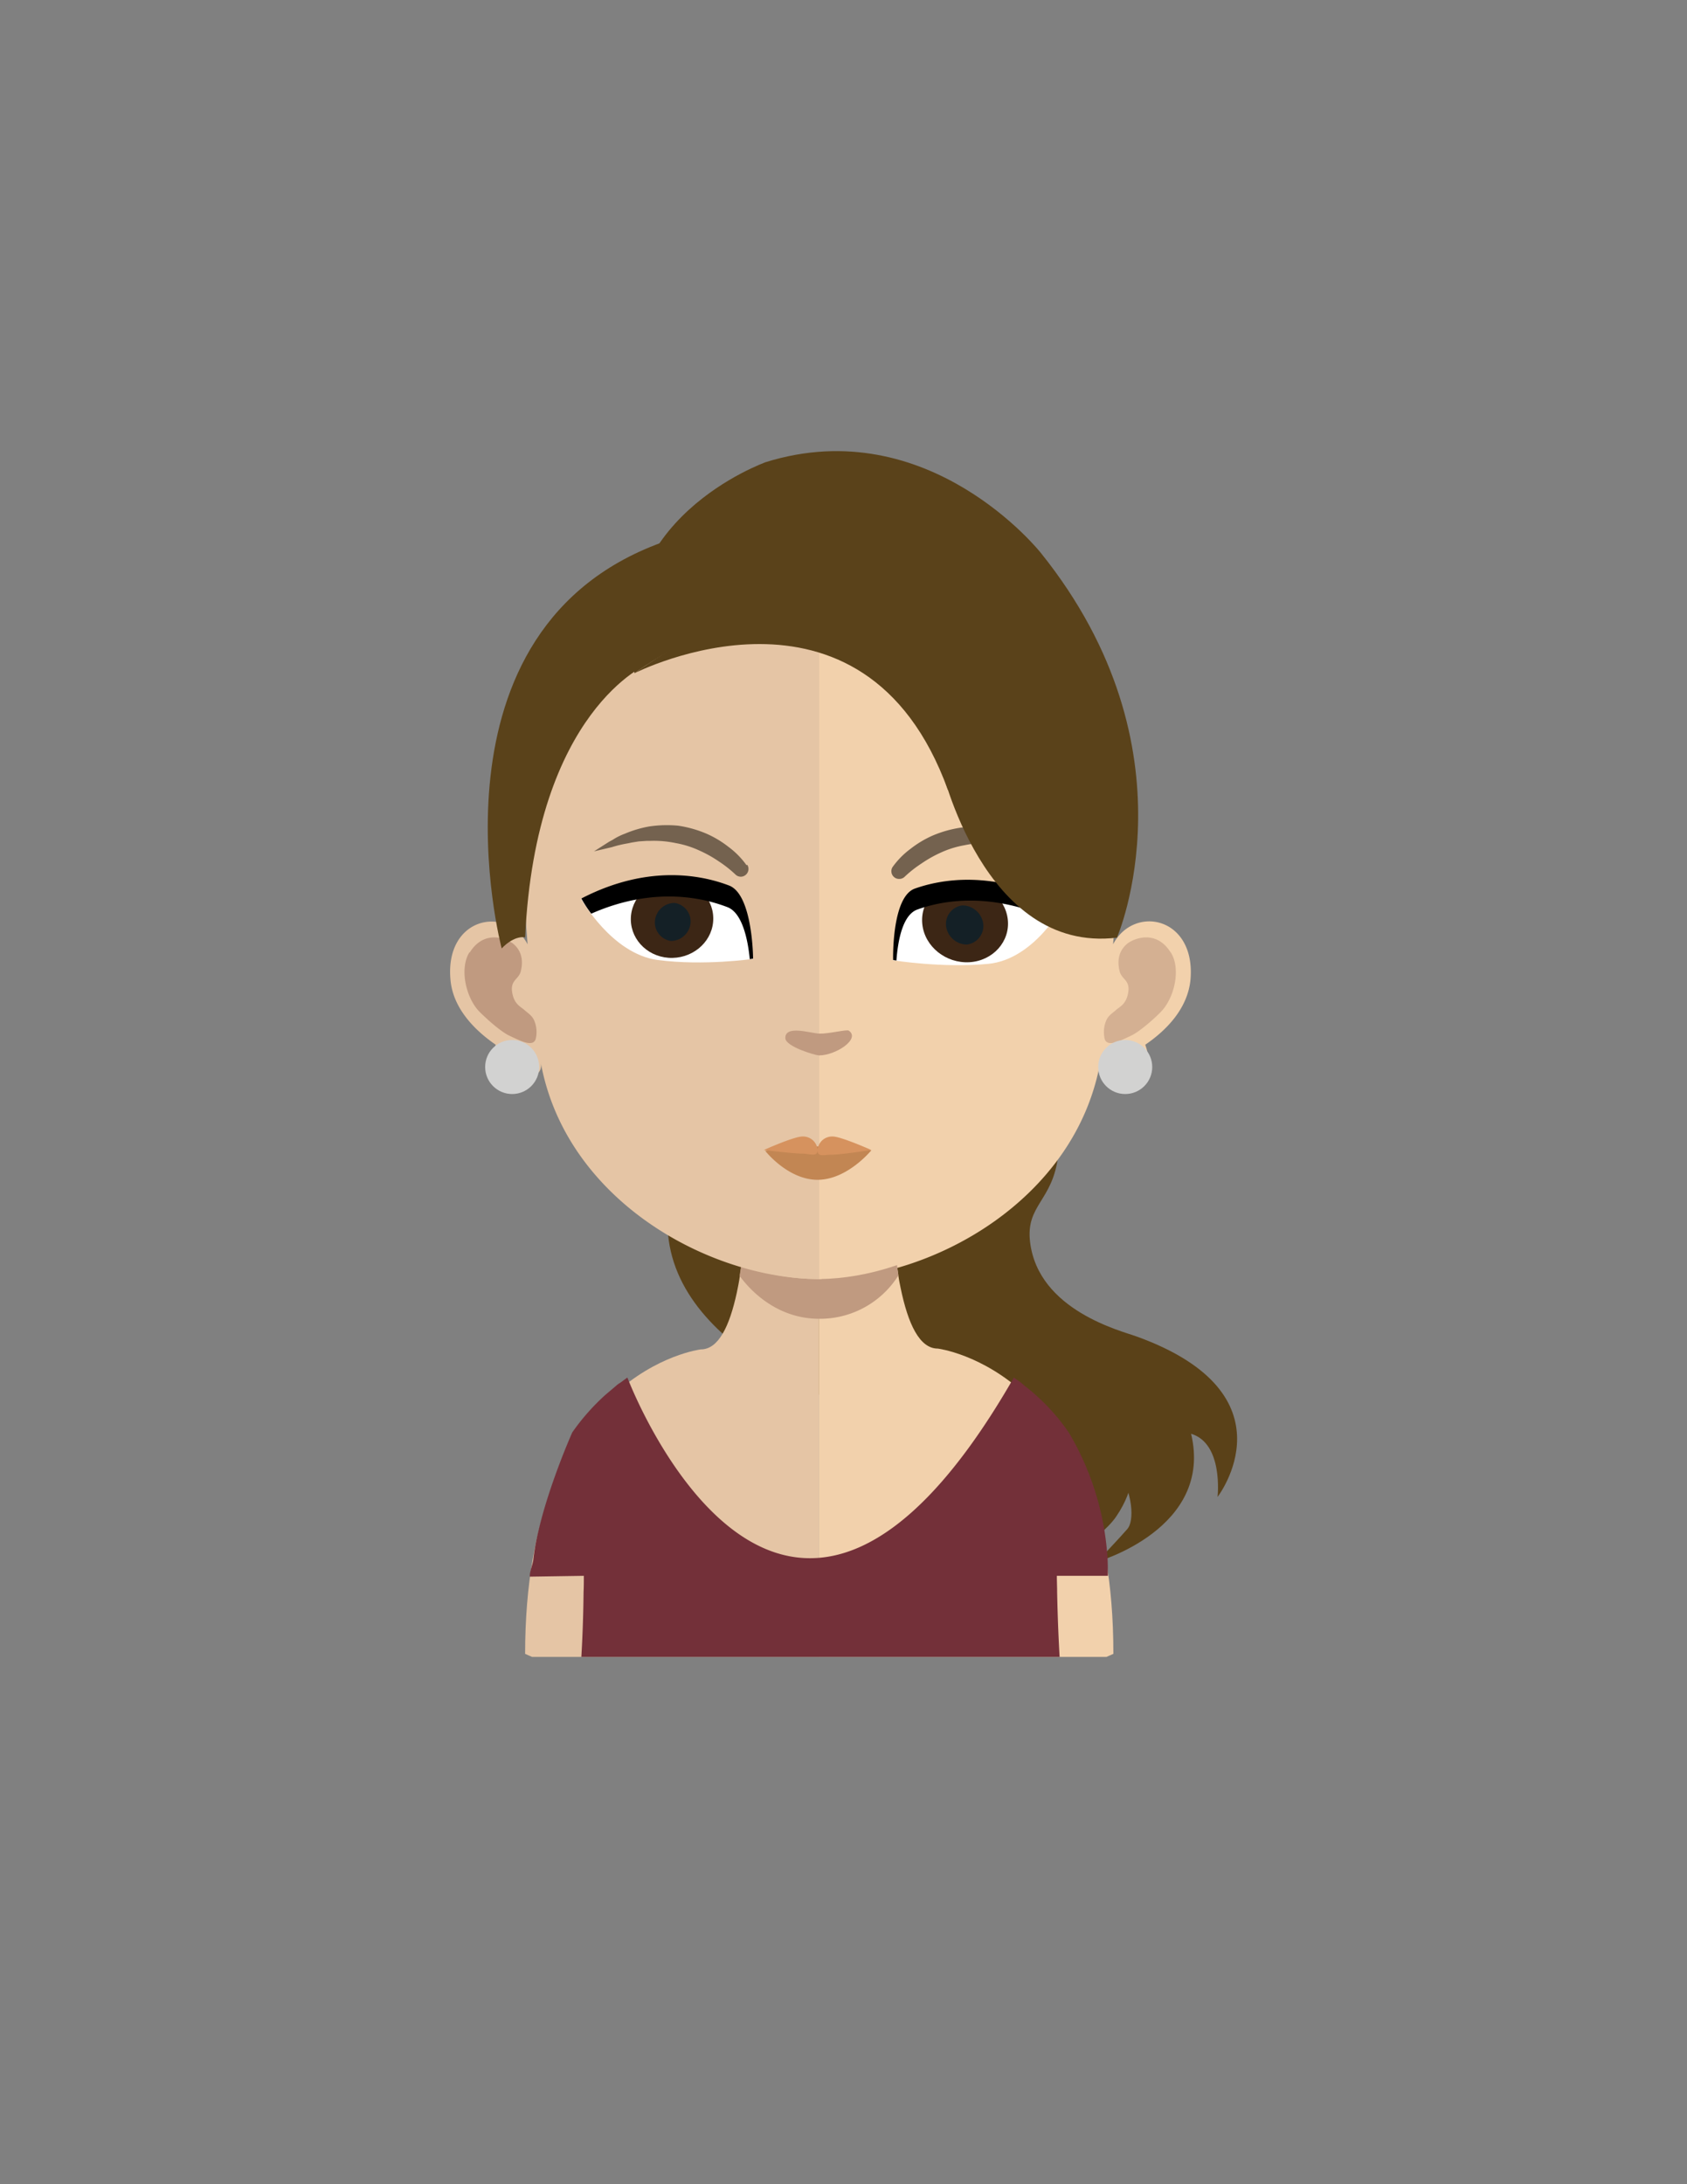 <svg id="Layer_1" data-name="Layer 1" xmlns="http://www.w3.org/2000/svg" xmlns:xlink="http://www.w3.org/1999/xlink" viewBox="0 0 612 792"><rect x="0" y="0" width="612" height="792" fill="#808080" stroke="none"/><defs><style>.cls-1{fill:none;}.cls-2{fill:#5a4118;}.cls-3{fill:#e5c5a5;}.cls-4{fill:#f2d1ac;}.cls-5{clip-path:url(#clip-path);}.cls-6,.cls-7{fill:#c09a80;}.cls-7{opacity:0.6;}.cls-8{fill:#c28653;}.cls-9{fill:#d6925e;}.cls-10{fill:#fff;}.cls-11{fill:#3c2615;}.cls-12{fill:#142026;}.cls-13{fill:#74624f;}.cls-14{fill:#5a421a;}.cls-15{fill:#d2d2d1;}.cls-16{fill:#733039;}</style><clipPath id="clip-path"><rect class="cls-1" x="268.3" y="444.2" width="57.6" height="34.13"/></clipPath></defs><title>OOW II - Final avatars</title><path class="cls-2" d="M298.2,334.6c-4.2,14.3-9.1,30.5-18.2,46.8s-36.9,37.2-37.8,59.6c-2.1,47.9,65.8,70.7,93.2,78.8s36.5,8.9,39.5,20.8.5,31.5.5,31.5,23.1-12.6,29.6-22.3c14-20.7-1.3-34.9-1.3-34.9s-5.7,4.9,1,15.9,6.7,20.8,4.3,23.6S398,566.3,398,566.3s42.3-12,34.1-46.4c-1.4-5.9-5.3-1.6,0,0,11.8,3.5,9.6,22.9,9.6,22.9s28.7-37.2-29.4-58.2c-5.5-2-35.5-9.4-38.6-34.1-1.7-13.7,8.3-14.9,10.2-31.7,2.4-21.7-28.7-17.1-40.7-37.6-2.3-3.9,9-6.1,0-16.7-10.8-12.8-14.8-11.8-30.3-19.3S298.2,334.6,298.2,334.6Z"/><path class="cls-3" d="M297,409.2V600.8H193l-2.5-1.1c0-102.7,63.7-110.4,63.7-110.4,6.4,0,10.4-8.2,13.1-20.6.4-1.9.8-3.9,1.1-6s1.1-7.2,1.4-11.1c.2-2.3.4-4.7.7-7.1.9-11.8,1.2-24.6,1.2-36.7,0,0,14,1.4,25.3,1.4"/><path class="cls-4" d="M403.9,599.7l-2.5,1.1H297V409.2h.2c11.3,0,25.4-1.4,25.4-1.4,0,12,.3,24.7,1.2,36.3.2,2.3.5,4.7.6,6.9.5,4,.9,7.8,1.5,11.4h0c.2,1.6.5,3.1.8,4.5,2.7,13.2,6.9,22.1,13.5,22.1,0,0,63.7,7.7,63.7,110.4"/><path class="cls-4" d="M297.2,189.6V463.8h.8c40.2,0,92-28.7,101.1-78.4a4.9,4.9,0,0,0,.1,2.3c1.7,4,9.2,8.2,14.5,3.4s1.6-12.2,1.8-12.3c7.8-5.3,15.5-13.3,16.4-23.8,1.8-22.6-20.5-27-28.1-12.6,4.9-60.5,4.3-152.7-105.9-152.7ZM404.6,384.9a3.3,3.3,0,0,1,3.3-3.2,3.2,3.2,0,1,1-3.3,3.2"/><g class="cls-5"><path class="cls-6" d="M325.9,462.5h0a33.6,33.6,0,0,1-28.8,15.7H297c-16.5-.1-26.2-12.1-28.7-15.6.6-3.5,1.1-7.2,1.4-11.1.2-2.3.4-4.7.7-7.1a116.7,116.7,0,0,0,26.3,3.4h.3a106.2,106.2,0,0,0,26.8-3.8l.7,6.9c.4,4,.9,7.8,1.4,11.4"/></g><path class="cls-3" d="M297.3,189.6c-110.2,0-110.8,92.3-105.9,152.8-7.6-14.3-29.9-9.9-28,12.6.8,10.5,8.7,18.5,16.4,23.8.2.1-2.9,8.1,1.8,12.3s12.8.6,14.5-3.4a5.1,5.1,0,0,0,.1-2.3c9.1,49.7,60.9,78.4,101.1,78.4h.8V189.6ZM187.4,388.1a3.2,3.2,0,0,1,0-6.4,3.2,3.2,0,1,1,0,6.4"/><path class="cls-6" d="M170.4,345.4c5.4-8.7,13.8-4.9,15.9-3.1s3.9,4.9,2.6,10c-.8,2.9-3.8,3.1-3.1,7.5s3.1,5.2,4.4,6.4,2.9,2,3.7,4.1a10.8,10.8,0,0,1,.5,6.2c-.8,3.6-6,.7-9.5-.9s-9.5-7.2-11.4-9.2c-4.6-5.2-6.8-15.3-3.2-21.1"/><path class="cls-3" d="M296.3,215.6c-36.2,0-62.8,10.6-78.8,31.3-22.4,29.1-21.6,73.4-13.3,105.3,2.5,9.7,3.8,36,5.6,45.6,7.8,43.1,55.3,66,86.6,66h.9V215.6h-.9"/><path class="cls-4" d="M375,246.9c-16-20.6-42.2-31.2-77.8-31.3V463.8c35.7-.4,78.3-25.5,85.7-66,1.7-9.6,3-35.9,5.6-45.6,8.3-31.8,9.1-76.1-13.4-105.3"/><path class="cls-7" d="M424.7,345.4c-5.4-8.7-13.8-4.9-15.9-3.1s-3.9,4.9-2.6,10c.8,2.9,3.8,3.1,3.1,7.5s-3.1,5.2-4.4,6.4-2.9,2-3.7,4.1a11,11,0,0,0-.5,6.2c.8,3.6,6,.7,9.5-.9s9.6-7.2,11.4-9.2c4.6-5.2,6.8-15.3,3.1-21.1"/><path class="cls-8" d="M316.1,417.1s-8.7,10.7-19.5,10.7-19-10.5-19-10.5a110.4,110.4,0,0,1,19-1.6A138,138,0,0,1,316.1,417.1Z"/><path class="cls-9" d="M302.1,412.1a5.3,5.3,0,0,0-5.5,4.8,5.3,5.3,0,0,0-5.5-4.8c-3.1,0-14,4.9-14,4.9s10.7,1.3,13.7,1.3,5.7,1.4,5.8-1.2c0,2.6,2.2,1.6,5.3,1.6s14.2-1.7,14.2-1.7S305.1,412.1,302.1,412.1Z"/><path id="_Path_" data-name="&lt;Path&gt;" class="cls-10" d="M210.8,325.9s11.1,20,27.8,22.2,34.5-.4,34.5-.4-2.2-19-10.9-22.3S236.2,316.3,210.8,325.9Z"/><path id="_Path_2" data-name="&lt;Path&gt;" class="cls-11" d="M258.7,334.3c-.7,7.8-8,13.6-16.2,13s-14.3-7.4-13.6-15.2,8-13.7,16.2-13S259.4,326.4,258.7,334.3Z"/><path id="_Path_3" data-name="&lt;Path&gt;" class="cls-12" d="M243.4,341.2a6.8,6.8,0,0,1-5.8-7.4,7.2,7.2,0,0,1,7.1-6.4,6.8,6.8,0,0,1,5.8,7.4A7.2,7.2,0,0,1,243.4,341.2Z"/><path id="_Path_4" data-name="&lt;Path&gt;" d="M273.2,347.6l-1.2.2c-.7-7.1-2.7-16.9-8.2-18.9-8.1-3.1-26.2-7.8-49.3,2.4a44.5,44.5,0,0,1-3.6-5.5c25.1-13,45-8,53.6-4.7S273.2,347.6,273.2,347.6Z"/><path id="_Path_5" data-name="&lt;Path&gt;" class="cls-10" d="M385.6,328.4s-10.4,19.5-27.1,21.1-34.5-1.3-34.5-1.3,1.9-19.2,10.5-22.2S360.4,318.2,385.6,328.4Z"/><path id="_Path_6" data-name="&lt;Path&gt;" class="cls-11" d="M334.6,335.2c.9,8.1,8.6,14.2,17.1,13.7s14.8-7.5,13.9-15.5-8.6-14.2-17.2-13.7S333.7,327.1,334.6,335.2Z"/><path id="_Path_7" data-name="&lt;Path&gt;" class="cls-12" d="M350.7,342.5a6.8,6.8,0,0,0,6-7.5,7.7,7.7,0,0,0-7.5-6.7,6.8,6.8,0,0,0-6,7.5A7.7,7.7,0,0,0,350.7,342.5Z"/><path id="_Path_8" data-name="&lt;Path&gt;" d="M324,348.1l1.2.2c.5-7,2.2-16.6,7.6-18.5,8-2.9,26-7,49.4,3.8a40.9,40.9,0,0,0,3.5-5.3c-25.5-13.6-45.3-9.1-53.8-6.1S324,348.1,324,348.1Z"/><path id="_Path_9" data-name="&lt;Path&gt;" class="cls-6" d="M284.9,376.5c-.2-5,9.2-1.8,12.4-1.7s10-1.6,10.6-1.1c4.4,3-4.7,9-10.8,9C295.5,382.6,285.1,379.5,284.9,376.5Z"/><g id="_Group_" data-name="&lt;Group&gt;"><path id="_Path_10" data-name="&lt;Path&gt;" class="cls-13" d="M270.8,313.7a29.7,29.7,0,0,0-6.5-6.6,37.1,37.1,0,0,0-8-4.8,41.6,41.6,0,0,0-10.3-2.9,43.4,43.4,0,0,0-10.6.3,40.7,40.7,0,0,0-8.7,2.6,21.8,21.8,0,0,0-4.4,2.2l-1.3.7-5.5,3.5,6.4-1.5,1-.3a42.2,42.2,0,0,1,4.9-1.1l1.4-.3,2.5-.4,3-.2h1.3a38.3,38.3,0,0,1,9.1.8,34.7,34.7,0,0,1,8.6,2.7,44.6,44.6,0,0,1,7,3.9,43.1,43.1,0,0,1,6.1,4.8h0a2.8,2.8,0,0,0,2,.8,2.7,2.7,0,0,0,1.5-.5,2.8,2.8,0,0,0,.8-3.8Z"/><path id="_Path_11" data-name="&lt;Path&gt;" class="cls-13" d="M373.6,306l-1.2-.7a21.6,21.6,0,0,0-4.4-2.2,41,41,0,0,0-8.8-2.7,43.3,43.3,0,0,0-10.6-.3,41.6,41.6,0,0,0-10.3,2.9,37.6,37.6,0,0,0-8,4.8,29.7,29.7,0,0,0-6.5,6.6h0a2.8,2.8,0,0,0,.4,3.5,2.7,2.7,0,0,0,2,.8h0a2.7,2.7,0,0,0,2-.8h0a43.3,43.3,0,0,1,6.1-4.8,44.7,44.7,0,0,1,6.9-3.9,34.9,34.9,0,0,1,8.6-2.7,38.5,38.5,0,0,1,9.1-.8h1.4l3,.2,2.5.4,1.4.3a42.2,42.2,0,0,1,4.9,1.1l1,.3,6.4,1.5Z"/></g><path class="cls-14" d="M230.2,244.1s83-42.3,113.7,42.4C343.9,286.5,356.3,157,230.2,244.1Z"/><circle class="cls-15" cx="185.8" cy="386.9" r="9.8"/><circle class="cls-15" cx="408.2" cy="386.9" r="9.8"/><path class="cls-14" d="M242.1,196s-12.9,34.8-7,44.7c0,0-40.7,16.6-44.6,99.2,0,0-3.7-1-8.5,4C182,344,151.1,227.1,242.1,196Z"/><path class="cls-14" d="M230.2,244.1s100.5-73.7,111.1,33.4c0,0,15.4,68.4,63.9,62.5,0,0,29.7-68.2-27.6-139.5,0,0-40.6-51.4-99.9-32.9C277.7,167.7,219.3,188.1,230.2,244.1Z"/><path class="cls-16" d="M383.4,571.4h18.5c0-2.1,0-4.1-.1-6.1a101.8,101.8,0,0,0-11.3-40.9c-1.7-3.2-2.8-5-2.8-5a75.6,75.6,0,0,0-16.1-17l-1.4-1.2-2.4-1.7c-84.6,147.4-140.2,0-140.2,0l-2.6,1.9a7.6,7.6,0,0,0-1.5,1.1l-3.9,3.3a80.1,80.1,0,0,0-12,13.6s-11.9,26.6-14.1,45.9c-.2,2.1-1.4,4.5-1.3,6.4l19.6-.3c0,2,0,4-.1,5.9-.1,10.3-.5,18.3-.8,23.5H384.4c-.3-5.2-.7-13.2-.9-23.5C383.5,575.3,383.4,573.4,383.4,571.4Z"/></svg>